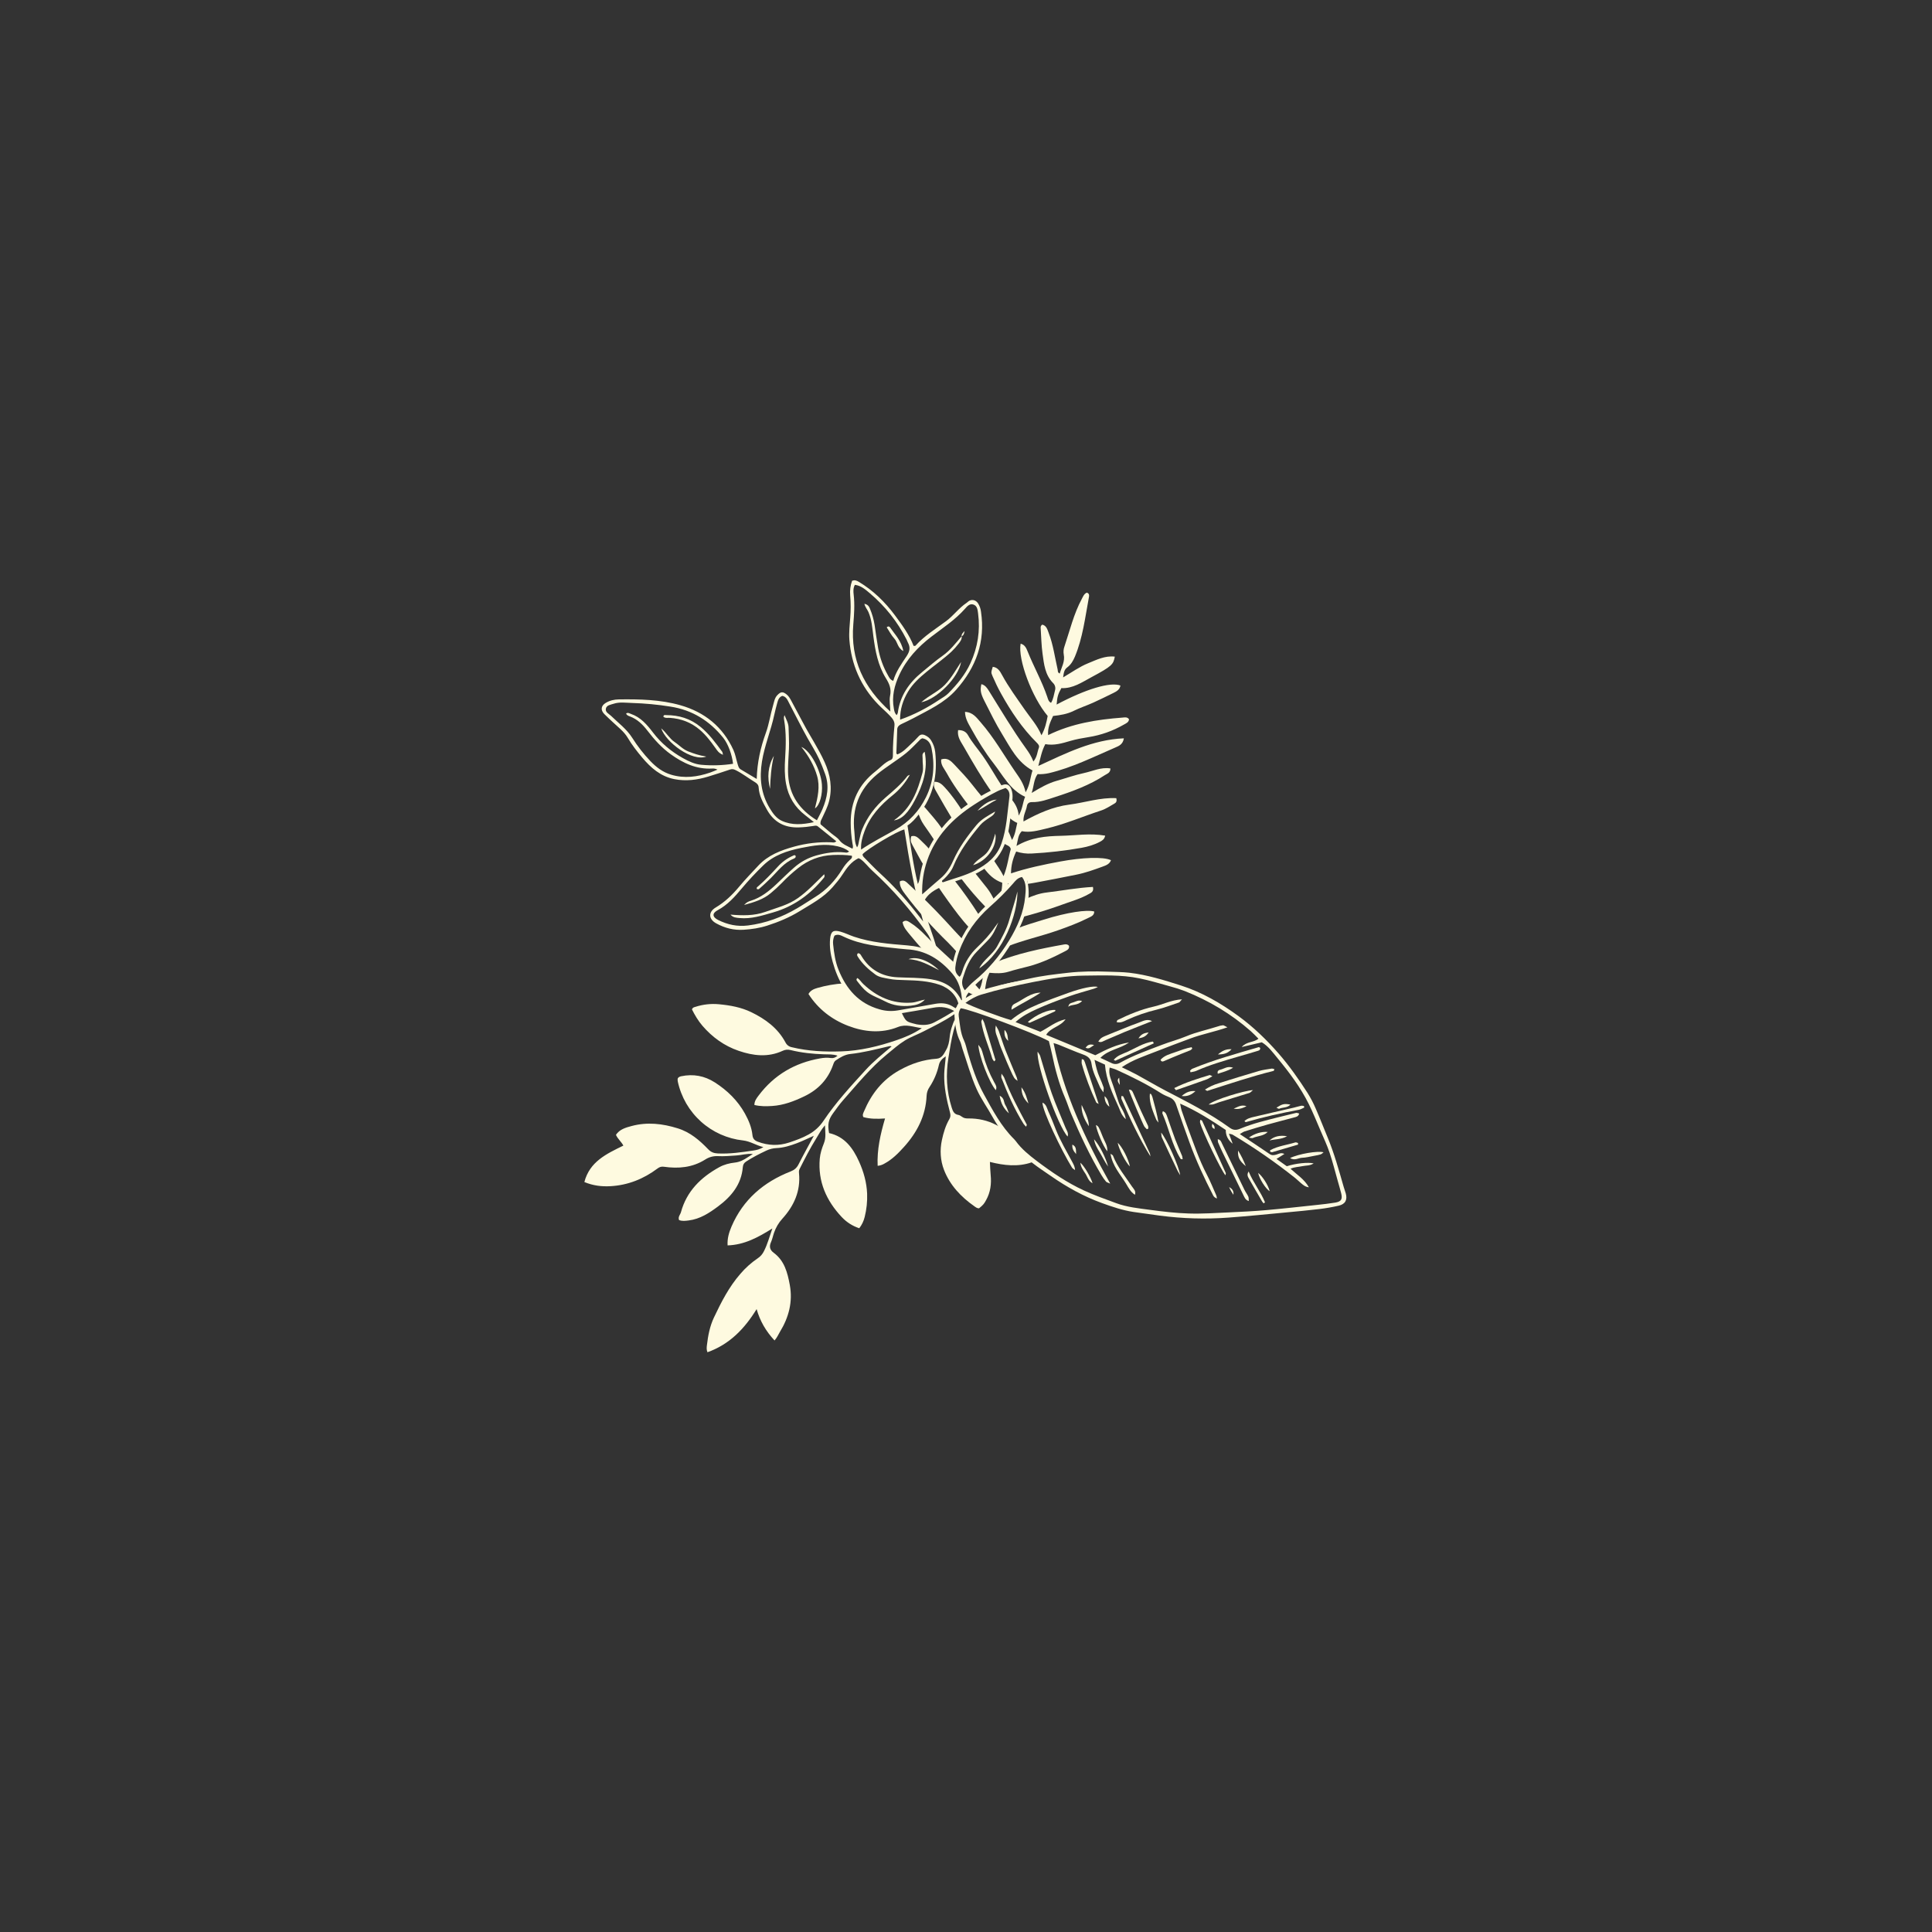 <svg xmlns="http://www.w3.org/2000/svg" xmlns:xlink="http://www.w3.org/1999/xlink" width="500" zoomAndPan="magnify" viewBox="0 0 375 375" height="500" preserveAspectRatio="xMidYMid meet" version="1.0"><rect x="0" y="0" width="375" height="375" fill="#333333" stroke="none"/><defs><clipPath id="2c8ffa942c"><path d="M 113.426 190 L 186 190 L 186 262.5 L 113.426 262.5 Z M 113.426 190 " clip-rule="nonzero"/></clipPath><clipPath id="bee2515f2a"><path d="M 116 112.5 L 200 112.5 L 200 197 L 116 197 Z M 116 112.5 " clip-rule="nonzero"/></clipPath><clipPath id="8dcf9dca9a"><path d="M 185 188 L 261.926 188 L 261.926 237 L 185 237 Z M 185 188 " clip-rule="nonzero"/></clipPath></defs><g clip-path="url(#2c8ffa942c)"><path fill="#fefae0" d="M 181.305 198.461 C 180.199 199.027 179.055 199.016 177.883 198.812 C 177.809 198.801 177.738 198.773 177.664 198.754 C 175.871 198.305 175.828 198.293 174.953 196.438 C 173.848 196.586 172.75 196.539 171.66 196.293 C 170.039 195.922 168.457 195.383 167.008 194.559 C 166.629 194.328 166.285 194.055 165.98 193.734 C 165.754 193.566 165.543 193.379 165.348 193.176 C 164.973 192.785 164.648 192.352 164.379 191.879 C 164.125 191.574 163.918 191.238 163.762 190.875 C 162.027 190.984 160.328 191.281 158.656 191.762 C 157.973 191.957 157.309 192.234 156.922 192.934 C 158.809 195.871 161.457 197.895 164.609 199.109 C 167.742 200.312 171.051 200.633 174.277 199.348 C 175.867 198.715 177.262 199.34 178.926 199.566 C 177.262 200.688 175.594 201.363 173.945 201.926 C 170.504 203.094 166.973 203.953 163.297 204.074 C 160.07 204.176 156.875 204.035 153.719 203.273 C 153.129 203.156 152.699 202.828 152.434 202.285 C 150.949 199.539 148.562 197.797 145.832 196.469 C 143.859 195.512 141.727 195.129 139.574 194.926 C 138.008 194.777 136.473 194.945 134.973 195.43 C 134.727 195.508 134.445 195.531 134.312 195.93 C 134.859 197.023 135.508 198.133 136.348 199.109 C 138.266 201.336 140.605 203.02 143.379 203.965 C 146.188 204.93 149.062 205.281 151.906 203.965 C 152.402 203.727 152.918 203.68 153.449 203.816 C 155.59 204.348 157.77 204.574 159.973 204.641 C 160.797 204.668 161.676 204.594 162.57 204.914 C 162.121 205.285 161.746 205.441 161.238 205.359 C 160.562 205.258 159.879 205.312 159.203 205.43 C 154.285 206.289 150.262 208.633 147.25 212.637 C 146.859 213.152 146.426 213.707 146.426 214.477 C 147.598 214.758 148.723 214.742 149.859 214.672 C 152.102 214.531 154.141 213.746 156.129 212.789 C 158.816 211.5 160.715 209.5 161.707 206.672 C 161.82 206.348 161.926 206.023 162.23 205.816 C 163.082 205.238 163.98 204.699 165.008 204.586 C 167.504 204.316 169.922 203.695 172.355 203.125 C 172.57 203.078 172.785 202.969 173.059 203.113 C 171.316 204.59 169.543 206.008 168.02 207.676 C 165.141 210.832 162.238 213.977 159.848 217.539 C 159.098 218.66 158.133 219.547 156.957 220.199 C 155.758 220.875 154.484 221.324 153.191 221.758 C 151.121 222.441 149.109 222.367 147.082 221.602 C 146.445 221.363 146.117 221.012 146.047 220.301 C 145.891 218.812 145.312 217.449 144.594 216.148 C 143.188 213.613 141.172 211.652 138.746 210.094 C 136.742 208.812 134.555 208.406 132.215 208.902 C 131.957 208.957 131.707 209.055 131.559 209.301 C 131.539 209.375 131.527 209.449 131.523 209.523 C 131.523 209.676 131.543 209.824 131.57 209.977 C 131.73 210.715 131.949 211.441 132.227 212.148 C 132.5 212.855 132.828 213.539 133.207 214.195 C 133.59 214.852 134.02 215.473 134.5 216.062 C 134.977 216.652 135.5 217.199 136.062 217.707 C 136.625 218.215 137.227 218.676 137.863 219.09 C 138.5 219.504 139.164 219.867 139.855 220.176 C 140.551 220.484 141.262 220.738 141.992 220.938 C 142.727 221.137 143.469 221.277 144.223 221.359 C 145.629 221.516 146.727 222.305 148.172 222.652 C 147.465 223.098 146.828 223.23 146.207 223.32 C 143.926 223.656 141.648 223.996 139.324 223.883 C 138.559 223.844 138.008 223.645 137.461 223.07 C 135.777 221.324 133.977 219.762 131.547 219.008 C 128.578 218.082 125.629 217.75 122.609 218.555 C 121.453 218.863 120.27 219.195 119.555 220.27 C 119.91 221.086 120.602 221.605 120.996 222.359 C 117.719 223.965 114.457 225.465 113.426 229.434 C 115.105 230.133 116.777 230.336 118.496 230.238 C 121.891 230.047 124.914 228.832 127.617 226.809 C 128.02 226.504 128.371 226.395 128.859 226.465 C 131.668 226.863 134.367 226.641 136.855 225.082 C 137.609 224.59 138.438 224.363 139.336 224.402 C 140.547 224.469 141.754 224.352 142.965 224.273 C 143.961 224.211 144.938 223.871 146.133 223.992 C 145.691 224.27 145.402 224.441 145.125 224.629 C 144.371 225.129 143.609 225.547 142.656 225.652 C 141.605 225.766 140.551 226.031 139.617 226.547 C 136.035 228.516 133.281 231.215 132.172 235.285 C 132.039 235.773 131.559 236.188 131.805 236.812 C 132.414 237.059 133.039 236.969 133.684 236.887 C 135.883 236.617 137.668 235.438 139.367 234.172 C 141.93 232.262 143.906 229.918 144.18 226.539 C 144.223 226.039 144.418 225.715 144.844 225.441 C 146.09 224.629 147.406 223.961 148.742 223.332 C 149.367 223.035 150.023 222.871 150.715 222.844 C 152.09 222.785 153.395 222.375 154.668 221.898 C 155.734 221.496 156.758 220.984 157.961 220.457 C 156.914 222.41 155.918 224.184 155 225.996 C 154.648 226.688 154.184 227.094 153.465 227.375 C 148.234 229.422 144.242 232.82 141.988 238.066 C 141.5 239.215 141.141 240.391 141.227 241.73 C 144.461 241.629 147.129 240.188 149.914 238.445 C 149.34 240.082 148.969 241.504 148.293 242.828 C 148.012 243.418 147.602 243.891 147.059 244.246 C 145.797 245.105 144.672 246.113 143.688 247.273 C 141.5 249.785 140 252.719 138.586 255.707 C 137.777 257.414 137.434 259.227 137.215 261.078 C 137.16 261.516 137.109 261.969 137.316 262.469 C 141.621 260.934 144.523 257.898 146.859 254.098 C 147.523 256.422 148.66 258.383 150.336 260.184 C 150.848 259.605 151.066 259.031 151.379 258.52 C 153.102 255.707 153.906 252.695 153.297 249.398 C 152.855 247.023 152.273 244.711 150.172 243.16 C 149.43 242.617 149.262 241.949 149.656 241.086 C 149.918 240.504 150.035 239.855 150.25 239.25 C 150.602 238.238 151.137 237.336 151.859 236.543 C 154.109 234.059 155.414 231.199 155.09 227.758 C 155.059 227.449 155.055 227.191 155.207 226.891 C 156.215 224.895 157.223 222.898 158.41 221.004 C 158.926 220.188 159.352 219.305 160.125 218.418 C 160.184 219.73 160.363 220.812 159.914 221.926 C 159.535 222.867 159.211 223.852 159.117 224.883 C 158.727 229.34 160.398 233.055 163.371 236.219 C 164.324 237.234 165.461 237.961 166.781 238.402 C 167.289 237.746 167.641 237.012 167.836 236.207 C 168.207 234.727 168.363 233.227 168.309 231.699 C 168.219 229.52 167.641 227.453 166.742 225.461 C 165.547 222.809 163.941 220.609 160.922 219.926 C 160.605 218.23 160.789 217.316 161.734 216.035 C 162.34 215.211 162.926 214.367 163.602 213.602 C 166.332 210.516 168.93 207.289 172.145 204.66 C 173.285 203.727 174.398 202.727 175.645 201.957 C 176.758 201.27 178.027 200.824 179.207 200.219 C 181.164 199.219 183.145 198.27 184.973 197.035 C 185.145 196.922 185.316 196.742 185.551 196.781 C 185.656 196.418 185.805 196.074 186 195.75 C 184.457 196.707 182.914 197.633 181.305 198.461 Z M 181.305 198.461 " fill-opacity="1" fill-rule="nonzero"/></g><path fill="#fefae0" d="M 197.676 222.547 C 197.117 221.867 196.723 221.23 196.199 220.625 C 195.914 220.285 195.605 219.961 195.285 219.652 C 195.074 219.434 194.836 219.246 194.574 219.09 C 194.473 219.027 194.379 218.953 194.293 218.863 C 193.984 218.684 193.672 218.512 193.352 218.344 C 191.695 217.469 189.855 217.07 187.973 217.09 C 187.484 217.098 187.102 217.051 186.719 216.766 C 186.508 216.609 186.262 216.449 186.016 216.406 C 185.211 216.273 184.957 215.711 184.738 215.023 C 183.711 211.816 183.559 208.555 184.098 205.25 C 184.379 203.531 184.637 201.801 185.078 200.121 C 185.215 199.594 185.367 199.074 185.547 198.57 C 185.41 198.367 185.348 198.141 185.355 197.895 C 185.355 197.84 185.363 197.785 185.367 197.73 C 184.863 198.895 184.441 200.078 184.324 201.355 C 184.246 202.191 184.074 203.023 183.664 203.75 C 183.234 204.516 182.852 205.422 181.777 205.5 C 179.203 205.68 176.875 206.453 174.594 207.723 C 171.27 209.574 169.141 212.316 167.699 215.723 C 167.559 216.059 167.348 216.41 167.578 216.828 C 168.914 217.207 170.305 217.195 171.785 217.094 C 170.891 220.148 170.203 223.145 170.352 226.285 C 170.824 226.242 171.262 226.098 171.668 225.855 C 173.164 225.051 174.332 223.875 175.453 222.629 C 178.016 219.789 179.688 216.559 179.855 212.668 C 179.887 212.051 180.078 211.488 180.43 210.98 C 181.293 209.664 181.895 208.242 182.238 206.711 C 182.406 205.969 182.867 205.492 183.57 205.031 C 183.492 206.246 183.305 207.328 183.273 208.422 C 183.195 210.996 183.746 213.465 184.391 215.926 C 184.516 216.402 184.523 216.777 184.273 217.207 C 183.543 218.469 183.129 219.852 182.828 221.258 C 182.402 223.23 182.516 225.227 183.23 227.078 C 184.387 230.062 186.523 232.312 189.117 234.133 C 189.391 234.324 189.664 234.551 190.031 234.535 C 190.891 233.832 191.012 233.645 191.41 232.926 C 192.25 231.41 192.461 229.789 192.289 228.09 C 192.207 227.254 192.188 226.41 192.141 225.531 C 194.91 226.227 197.57 226.527 200.25 225.613 C 200.199 225.27 200.098 224.945 199.953 224.633 C 199.09 224.051 198.332 223.355 197.676 222.547 Z M 197.676 222.547 " fill-opacity="1" fill-rule="nonzero"/><path fill="#fefae0" d="M 181.879 185.695 C 182.531 186.195 183.148 186.734 183.734 187.309 C 184.109 187.684 184.473 188.07 184.816 188.477 C 184.844 188.152 184.906 187.832 185 187.516 C 185.043 187.277 185.09 187.039 185.145 186.797 C 183.348 185.109 181.48 183.488 179.77 181.703 C 178.828 180.723 177.816 179.793 176.641 179.059 C 176.211 178.793 175.777 178.473 175.188 178.992 C 175.355 180.023 176.07 180.77 176.699 181.539 C 177.465 182.477 178.254 183.391 179.059 184.289 C 180.121 184.422 181.047 185.039 181.879 185.695 Z M 181.879 185.695 " fill-opacity="1" fill-rule="nonzero"/><path fill="#fefae0" d="M 186.809 182.559 L 186.902 182.383 C 185.691 181.148 184.547 179.852 183.367 178.582 C 181.117 176.16 178.762 173.84 176.34 171.586 C 175.879 171.156 175.449 170.66 174.648 171.082 C 174.594 172.098 175.164 172.867 175.738 173.629 C 178.242 176.965 181.039 180.055 184.012 182.949 C 184.617 183.543 185.184 184.188 185.762 184.828 C 186.066 184.051 186.418 183.293 186.809 182.559 Z M 186.809 182.559 " fill-opacity="1" fill-rule="nonzero"/><path fill="#fefae0" d="M 182.836 160.824 C 181.887 159.414 180.727 158.148 179.625 156.844 C 179.449 156.617 179.234 156.434 178.988 156.289 C 178.781 156.758 178.492 157.168 178.125 157.523 C 178.441 158.438 178.77 159.328 179.348 160.141 C 180.09 161.172 180.797 162.23 181.504 163.293 C 181.949 162.574 182.449 161.895 183.004 161.254 L 183.078 161.168 C 182.992 161.055 182.914 160.941 182.836 160.824 Z M 182.836 160.824 " fill-opacity="1" fill-rule="nonzero"/><path fill="#fefae0" d="M 189.211 169.395 C 188.402 169.766 187.566 170.078 186.727 170.371 L 186.504 170.449 C 188.027 172.465 189.676 174.379 191.441 176.184 C 191.961 175.691 192.496 175.207 193.023 174.719 C 192.562 173.871 192.141 173.09 191.582 172.375 C 190.789 171.383 190 170.387 189.211 169.395 Z M 189.211 169.395 " fill-opacity="1" fill-rule="nonzero"/><path fill="#fefae0" d="M 182.031 172.012 C 182.699 173 183.371 173.984 184.07 174.945 C 185.371 176.738 186.68 178.527 188.188 180.125 C 188.684 179.32 189.238 178.555 189.848 177.828 C 189.906 177.758 189.969 177.691 190.031 177.625 C 188.559 175.301 186.969 173.055 185.266 170.895 C 184.191 171.285 183.121 171.676 182.031 172.012 Z M 182.031 172.012 " fill-opacity="1" fill-rule="nonzero"/><path fill="#fefae0" d="M 180.586 165.039 C 180.047 164.418 179.477 163.824 178.875 163.262 C 178.297 162.73 177.812 162.059 176.891 162.309 C 176.633 162.949 176.805 163.496 177.086 163.996 C 177.852 165.348 178.52 166.754 179.363 168.059 C 179.648 167.004 180.059 165.996 180.586 165.039 Z M 180.586 165.039 " fill-opacity="1" fill-rule="nonzero"/><path fill="#fefae0" d="M 184.949 159.16 L 185.039 159.07 C 185.473 158.617 185.949 158.211 186.465 157.848 C 186.59 157.723 186.715 157.598 186.844 157.48 C 185.805 155.867 184.715 154.289 183.41 152.863 C 182.867 152.266 182.324 151.73 181.387 151.742 C 181.051 152.605 181.504 153.238 181.855 153.855 C 182.859 155.641 183.891 157.41 184.949 159.16 Z M 184.949 159.16 " fill-opacity="1" fill-rule="nonzero"/><path fill="#fefae0" d="M 192.594 153.891 C 193.152 153.602 193.688 153.273 194.199 152.906 C 194.312 152.82 194.434 152.766 194.57 152.734 C 193.246 150.754 192.117 148.648 190.742 146.703 C 189.789 145.355 188.684 144.117 187.867 142.668 C 187.496 142.008 186.84 141.688 185.965 141.719 C 185.77 143.055 186.52 143.98 187.059 144.926 C 188.801 147.977 190.566 151.02 192.594 153.891 Z M 192.594 153.891 " fill-opacity="1" fill-rule="nonzero"/><path fill="#fefae0" d="M 217.875 139.285 C 212.926 139.66 208.062 140.418 203.441 142.684 C 203.316 141.227 203.871 140.125 204.402 138.969 C 205.789 138.824 207.156 138.598 208.375 137.992 C 209.598 137.383 210.91 136.961 212.16 136.398 C 213.508 135.793 214.836 135.129 216.16 134.48 C 216.777 134.18 217.352 133.824 217.473 133.059 C 215.504 132.312 210.723 133.758 205.09 136.754 C 205.211 135.234 205.355 134.727 206.008 133.562 C 208.234 133.68 210.02 132.418 211.848 131.441 C 215.832 129.309 216.105 128.969 216.383 127.453 C 214.477 127.23 212.844 128.07 211.188 128.742 C 209.531 129.414 208.059 130.477 206.348 131.484 C 206.484 130.617 206.512 130.008 207.18 129.516 C 207.848 129.027 208.305 128.25 208.637 127.457 C 210.168 123.789 210.621 119.863 211.344 116 C 211.41 115.641 211.496 115.188 210.945 115.035 C 210.414 115.258 210.234 115.766 210 116.203 C 208.418 119.133 207.656 122.371 206.605 125.496 C 206.43 125.988 206.383 126.492 206.469 127.008 C 206.758 128.395 206.043 129.5 205.695 130.734 C 205.234 130.535 205.348 130.199 205.289 129.949 C 204.742 127.562 204.422 125.121 203.539 122.82 C 203.289 122.164 203.102 121.41 202.297 121.242 C 202.051 121.41 201.953 121.641 201.996 121.934 C 202.102 123.578 202.129 125.242 202.355 126.875 C 202.637 128.895 202.828 130.98 204.391 132.566 C 204.582 132.746 204.715 132.965 204.785 133.223 C 204.855 133.477 204.855 133.73 204.781 133.988 C 204.562 134.801 204.473 135.668 204.008 136.422 C 203.504 136.164 203.418 135.688 203.281 135.281 C 202.254 132.25 200.672 129.457 199.484 126.496 C 199.23 125.867 198.949 125.137 198.102 124.938 C 197.531 127.988 200.324 135.406 203.352 138.965 C 203.137 140.184 202.852 141.418 202.152 142.715 C 201.32 140.75 199.992 139.324 198.898 137.738 C 197.379 135.535 195.785 133.391 194.504 131.031 C 194.125 130.328 193.68 129.523 192.695 129.43 C 192.383 130.473 192.324 130.496 192.648 131.23 C 193.148 132.379 193.684 133.516 194.297 134.609 C 196.207 138.059 198.387 141.32 201.199 144.117 C 201.496 144.41 201.805 144.734 201.641 145.145 C 201.328 145.957 201.332 146.902 200.582 147.812 C 200.188 146.777 199.684 146.031 199.16 145.301 C 196.562 141.699 194.301 137.875 191.953 134.109 C 191.598 133.539 191.223 132.969 190.484 132.797 C 190.234 133.926 190.312 134.562 191.066 136.039 C 192.18 138.223 193.242 140.441 194.527 142.523 C 196.117 145.105 197.457 147.945 200.41 149.547 C 199.977 150.848 199.945 152.289 199.07 153.785 C 198.723 152.078 197.836 150.926 197.012 149.719 C 194.824 146.527 192.914 143.141 190.355 140.211 C 189.555 139.293 188.84 138.242 187.305 138.172 C 187.336 139.477 187.957 140.438 188.488 141.395 C 189.789 143.738 191.184 146.027 192.832 148.141 C 194.672 150.492 196.031 153.305 198.973 154.66 C 198.508 155.746 198.527 156.91 197.73 158.312 C 197.605 156.844 196.961 155.906 196.281 155.043 C 196.285 156.234 196.008 157.426 195.816 158.609 C 196.289 159.086 196.832 159.457 197.449 159.73 C 197.172 160.836 197.094 161.891 196.434 163.043 C 196.125 162.25 195.867 161.621 195.539 161.047 C 195.434 161.973 195.234 162.879 194.941 163.762 C 195.062 163.832 195.184 163.902 195.309 163.969 C 195.652 164.148 196.066 164.27 196.191 164.812 C 195.734 166.391 195.574 168.133 194.793 170.062 C 194.195 168.871 193.613 168.105 193.094 167.301 C 193.02 167.191 192.953 167.082 192.887 166.973 C 192.332 167.508 191.727 167.98 191.078 168.395 L 190.957 168.469 C 191.883 169.73 192.957 170.809 194.531 171.336 C 194.527 172.078 194.434 172.809 194.25 173.527 C 194.602 173.18 194.953 172.836 195.328 172.508 C 195.43 172.148 195.551 171.785 195.688 171.434 C 195.914 171.492 196.141 171.535 196.363 171.574 C 196.621 171.32 196.84 171.035 197.02 170.719 C 197.359 170.098 198.211 169.895 198.812 170.25 C 199.039 170.383 199.211 170.57 199.324 170.812 C 199.438 171.051 199.473 171.305 199.43 171.566 C 199.965 171.496 200.492 171.402 201.02 171.309 C 203.656 170.828 206.281 170.293 208.91 169.773 C 210.652 169.43 212.316 168.828 213.977 168.223 C 214.637 167.98 215.355 167.75 215.641 166.961 C 214.133 166.25 209.945 166.449 205.805 167.215 C 202.59 167.809 199.395 168.477 196.234 169.523 C 196.254 167.973 196.559 166.746 197.242 165.277 C 198.227 165.602 199.23 165.73 200.266 165.668 C 203.512 165.496 206.738 165.129 209.938 164.559 C 211.168 164.336 212.379 163.988 213.496 163.391 C 213.938 163.152 214.371 162.918 214.512 162.195 C 211.566 161.695 208.746 162.172 205.922 162.23 C 203.004 162.293 200.156 162.523 197.301 164.199 C 197.59 162.977 197.598 162.07 198.328 161.336 C 199.957 161.652 201.477 161.203 203.039 160.836 C 206.711 159.973 210.176 158.477 213.746 157.309 C 214.656 157.012 215.48 156.445 216.32 155.969 C 216.629 155.801 216.84 155.52 216.668 154.922 C 213.578 154.762 210.582 155.785 207.523 156.18 C 204.395 156.586 201.484 157.871 198.66 159.449 C 198.566 158.234 199.176 157.391 199.328 156.434 C 199.414 155.891 199.82 155.676 200.32 155.688 C 201.898 155.727 203.332 155.176 204.797 154.703 C 208.168 153.617 211.48 152.402 214.465 150.449 C 214.914 150.156 215.551 150.008 215.527 149.152 C 213.699 148.863 212.078 149.688 210.402 150.047 C 208.625 150.43 206.895 151.047 205.141 151.543 C 203.449 152.02 201.934 152.883 200.246 153.91 C 200.699 152.562 200.641 151.32 201.391 150.262 C 202.133 150.293 202.867 150.23 203.594 150.07 C 208.121 149 212.258 146.91 216.496 145.086 C 217.18 144.797 217.965 144.469 218.141 143.309 C 212.094 143.566 206.922 146.191 201.535 148.668 C 201.969 147.102 202.188 145.754 202.895 144.438 C 204.582 144.746 206.16 144.285 207.75 143.812 C 208.895 143.473 210.074 143.27 211.262 143.078 C 213.711 142.691 216.008 141.875 218.156 140.637 C 218.57 140.398 219.098 140.207 219.141 139.605 C 218.793 139.117 218.293 139.254 217.875 139.285 Z M 217.875 139.285 " fill-opacity="1" fill-rule="nonzero"/><path fill="#fefae0" d="M 188.672 156.176 C 189.055 155.859 189.469 155.594 189.914 155.379 C 190.043 155.312 190.18 155.266 190.324 155.238 C 190.488 155.125 190.652 155.016 190.816 154.906 C 190.125 154.074 189.434 153.238 188.77 152.379 C 187.656 150.941 186.387 149.621 185.137 148.297 C 184.527 147.648 183.832 147.016 182.684 147.402 C 182.559 148.488 183.293 149.211 183.734 150.02 C 185.012 152.348 186.586 154.473 188.188 156.578 C 188.324 156.414 188.484 156.277 188.672 156.176 Z M 188.672 156.176 " fill-opacity="1" fill-rule="nonzero"/><path fill="#fefae0" d="M 200.023 177.555 C 202.164 176.957 204.285 176.277 206.371 175.516 C 208.027 174.91 209.742 174.434 211.293 173.555 C 211.773 173.281 212.359 173.09 212.137 172.152 C 209.113 172.305 206.156 172.879 203.176 173.23 C 201.754 173.398 200.449 173.863 199.164 174.461 C 199.137 174.711 199.105 174.965 199.059 175.223 C 198.887 176.227 198.648 177.223 198.09 178.062 C 198.734 177.914 199.379 177.734 200.023 177.555 Z M 200.023 177.555 " fill-opacity="1" fill-rule="nonzero"/><path fill="#fefae0" d="M 206.543 183.32 C 201.914 184.145 197.316 185.082 192.895 186.922 C 192.82 187.008 192.742 187.09 192.664 187.172 C 192.16 187.926 191.559 188.59 190.855 189.168 C 190.684 190.168 190.59 191.117 190.113 192.051 L 189.098 190.902 C 188.852 191.156 188.609 191.418 188.375 191.676 C 188.25 192 188.09 192.309 187.887 192.59 C 188.273 192.801 188.672 192.98 189.082 193.133 C 189.156 193.16 189.23 193.188 189.305 193.223 C 192.504 192.223 195.734 191.305 199.012 190.598 C 201.043 190.148 203.09 189.805 205.156 189.566 C 203.68 189.539 201.785 189.723 199.562 190.137 C 196.746 190.664 193.855 190.934 191.152 192.566 C 191.293 191.098 191.496 189.992 192.059 188.816 C 193.285 188.93 194.527 188.988 195.742 188.613 C 197.047 188.199 198.383 187.906 199.707 187.555 C 202.203 186.895 204.516 185.785 206.797 184.602 C 207.207 184.387 207.605 184.152 207.492 183.582 C 207.23 183.262 206.879 183.258 206.543 183.32 Z M 206.543 183.32 " fill-opacity="1" fill-rule="nonzero"/><path fill="#fefae0" d="M 202.586 178.5 C 200.863 179.039 199.117 179.531 197.418 180.211 C 197.195 180.652 196.93 181.074 196.672 181.492 C 196.328 182.055 195.953 182.594 195.582 183.133 C 195.566 183.18 195.547 183.223 195.527 183.266 C 195.438 183.457 195.332 183.641 195.211 183.816 C 195.273 183.797 195.332 183.777 195.391 183.754 C 198.629 182.465 202.047 181.734 205.328 180.582 C 207.32 179.879 209.301 179.141 211.188 178.191 C 211.723 177.922 212.398 177.73 212.391 176.922 C 210.984 176.52 207.152 177.074 202.586 178.5 Z M 202.586 178.5 " fill-opacity="1" fill-rule="nonzero"/><g clip-path="url(#bee2515f2a)"><path fill="#fefae0" d="M 199.488 171.441 C 199.352 170.699 199.305 169.785 198.543 169.52 C 197.691 169.227 197.086 169.965 196.57 170.566 C 195.016 172.387 193.273 174.008 191.543 175.645 C 189.012 178.047 186.996 180.793 185.758 184.094 C 185.328 185.242 184.98 186.41 184.855 187.66 C 184.219 187.418 184.051 186.855 183.621 186.656 C 182.34 186.066 182.051 184.883 181.719 183.699 C 181.574 183.188 181.414 182.684 181.246 182.184 C 180.57 180.176 179.852 178.184 179.277 176.141 C 179.113 175.562 179.207 175.164 179.5 174.668 C 180.477 173.016 182.16 172.375 183.766 171.684 C 185.785 170.816 187.984 170.402 189.93 169.305 C 191.043 168.672 192.172 168.008 193.035 167.078 C 194.645 165.348 195.422 163.168 195.812 160.875 C 196.117 159.094 196.266 157.281 196.477 155.484 C 196.555 154.867 196.582 154.25 196.434 153.633 C 196.121 152.32 195.402 151.922 194.199 152.516 C 190.262 154.449 186.48 156.562 183.488 159.926 C 180.934 162.801 179.297 166.016 178.613 169.762 C 178.508 170.301 178.523 170.875 178.152 171.59 C 177.227 167.738 176.742 164.031 176.145 160.227 C 177.039 159.668 177.699 158.859 178.367 158.031 C 181.234 154.469 182 150.375 181.523 145.953 C 181.426 145.152 181.164 144.406 180.738 143.723 C 180.453 143.242 180.039 142.938 179.547 142.711 C 179.055 142.484 178.641 142.52 178.254 142.969 C 177.809 143.465 177.344 143.934 176.852 144.379 C 176.027 145.16 175.258 146.023 174.156 146.438 C 174.078 146.332 173.98 146.262 173.984 146.195 C 174.031 144.652 174.09 143.105 174.152 141.562 C 174.176 141.062 174.492 140.77 174.914 140.566 C 175.711 140.176 176.52 139.816 177.297 139.398 C 180.242 137.809 183.324 136.438 185.621 133.848 C 189.473 129.504 191.273 124.547 190.41 118.727 C 190.34 118.148 190.152 117.609 189.844 117.117 C 189.441 116.5 188.766 116.293 188.137 116.613 C 187.941 116.719 187.797 116.895 187.613 117.016 C 186.129 118.004 185.09 119.477 183.664 120.543 C 181.617 122.066 179.418 123.41 177.688 125.336 C 177.648 125.379 177.531 125.355 177.332 125.371 C 176.5 123.211 175.109 121.324 173.723 119.453 C 171.785 116.848 169.492 114.602 166.68 112.926 C 166.293 112.695 165.898 112.523 165.387 112.738 C 165.059 113.652 164.938 114.594 165.02 115.562 C 165.145 117.02 165.148 118.477 165.027 119.934 C 164.926 121.34 164.758 122.766 164.863 124.168 C 165.238 129 167.066 133.223 170.453 136.723 C 171.16 137.453 171.945 138.105 172.645 138.84 C 173.156 139.379 173.695 139.953 173.621 140.785 C 173.441 142.723 173.285 144.656 173.312 146.605 C 173.312 146.969 173.273 147.348 172.887 147.504 C 171.707 147.988 170.902 148.973 169.93 149.723 C 166.684 152.254 165.094 155.605 165.121 159.719 C 165.121 161.047 165.234 162.363 165.457 163.676 C 165.516 163.992 165.641 164.324 165.473 164.734 C 164.5 164.238 163.562 163.918 162.902 163.059 C 162.504 162.547 161.895 162.207 161.387 161.781 C 160.648 161.164 159.914 160.539 159.277 160.004 C 159.172 159.457 159.398 159.168 159.547 158.848 C 160.047 157.77 160.609 156.707 160.91 155.555 C 161.598 152.914 161.164 150.387 160.062 147.938 C 158.863 145.27 157.207 142.855 155.859 140.27 C 155.121 138.859 154.371 137.457 153.609 136.059 C 153.359 135.598 153.105 135.125 152.676 134.785 C 151.938 134.191 151.527 134.25 150.871 134.938 C 150.348 135.488 150.262 136.203 150.066 136.867 C 149.535 138.641 149.289 140.492 148.656 142.238 C 147.629 145.074 146.965 147.98 146.879 151.195 C 145.758 150.523 144.777 149.938 143.793 149.355 C 143.367 149.105 143.277 148.652 143.152 148.234 C 142.883 147.348 142.734 146.41 142.355 145.574 C 140.305 141.066 136.75 138.219 132.062 136.887 C 128.172 135.781 124.129 135.699 120.105 135.754 C 119.227 135.766 118.348 135.961 117.57 136.434 C 116.652 136.988 116.531 137.816 117.293 138.594 C 117.816 139.129 118.379 139.629 118.922 140.145 C 119.949 141.121 121.113 141.973 121.844 143.207 C 122.656 144.586 123.633 145.836 124.656 147.051 C 126.336 149.043 128.227 150.707 130.91 151.234 C 133.145 151.672 135.305 151.391 137.441 150.742 C 138.875 150.305 140.301 149.84 141.723 149.359 C 142.141 149.219 142.445 149.305 142.828 149.5 C 144.141 150.16 145.289 151.066 146.535 151.816 C 146.93 152.055 147.227 152.348 147.254 152.848 C 147.344 154.449 148.102 155.793 148.859 157.152 C 150.227 159.605 152.309 160.695 155.082 160.598 C 156.012 160.566 156.934 160.473 157.848 160.324 C 158.156 160.273 158.465 160.18 158.734 160.398 C 159.93 161.352 161.113 162.312 162.332 163.293 C 161.93 163.641 161.617 163.5 161.336 163.488 C 158.887 163.395 156.488 163.676 154.129 164.332 C 151.555 165.043 149.078 165.988 147.195 168.012 C 145.93 169.371 144.637 170.703 143.449 172.129 C 142.133 173.707 140.691 175.09 138.918 176.145 C 137.445 177.02 137.523 178.406 139.012 179.223 C 140.676 180.141 142.449 180.594 144.363 180.465 C 145.914 180.363 147.441 180.137 148.922 179.66 C 151.113 178.957 153.246 178.07 155.199 176.867 C 157.445 175.48 159.824 174.25 161.602 172.207 C 162.297 171.406 162.98 170.605 163.555 169.707 C 164.367 168.449 165.242 167.238 166.645 166.574 C 166.785 166.629 166.918 166.691 167.047 166.77 C 167.91 167.402 168.527 168.285 169.312 168.996 C 173.312 172.641 176.824 176.707 179.949 181.125 C 180.75 182.258 181.051 183.57 181.477 184.879 C 181.281 184.883 181.188 184.91 181.109 184.887 C 180.941 184.84 180.777 184.773 180.617 184.691 C 179.191 183.93 177.68 183.629 176.059 183.496 C 172.586 183.211 169.09 182.941 165.75 181.809 C 164.871 181.512 164.035 181.09 163.145 180.836 C 161.738 180.438 161.262 180.773 161.121 182.219 C 160.977 183.73 161.207 185.227 161.609 186.668 C 162.645 190.391 164.387 193.641 167.988 195.527 C 169.902 196.531 171.902 197.176 174.102 196.805 C 176.453 196.406 178.809 196.039 181.148 195.598 C 182.695 195.301 184.086 195.516 185.371 196.336 C 185.441 196.137 185.527 195.945 185.625 195.762 C 185.316 195.633 185.043 195.426 184.77 195.27 C 183.738 194.691 182.668 194.652 181.559 194.84 C 179.121 195.262 176.691 195.711 174.25 196.121 C 173.059 196.32 171.883 196.254 170.727 195.914 C 166.66 194.773 164.266 191.977 162.75 188.211 C 162.113 186.629 161.887 184.977 161.711 183.309 C 161.645 182.719 161.727 182.156 161.965 181.613 C 162.609 181.234 163.215 181.551 163.734 181.797 C 167.16 183.438 170.867 183.734 174.555 184.129 C 175.039 184.18 175.523 184.23 176.008 184.262 C 179.699 184.441 182.523 186.27 184.848 188.984 C 186.09 190.441 186.637 192.195 186.738 194.402 C 185.414 191.656 183.328 190.492 180.68 190.07 C 178.527 189.734 176.363 189.801 174.207 189.691 C 171.148 189.539 168.82 188.207 167.227 185.594 C 167.07 185.34 166.953 185.02 166.512 185.023 C 166.273 185.293 166.363 185.477 166.488 185.676 C 167.367 187.09 168.59 188.184 169.906 189.156 C 170.656 189.711 171.641 189.805 172.535 189.988 C 173.562 190.195 174.629 190.215 175.691 190.242 C 177.934 190.301 180.195 190.406 182.352 191.137 C 184.363 191.82 185.734 193.316 186.094 195.074 C 186.281 194.848 186.492 194.641 186.727 194.457 C 186.949 194.281 187.184 194.129 187.43 193.992 C 187.445 193.664 187.539 193.363 187.711 193.082 C 188.48 191.867 189.523 190.895 190.586 189.988 C 193.914 187.141 196.281 183.598 198.078 179.676 C 199.266 177.086 200.027 174.359 199.488 171.441 Z M 136.148 148.445 C 134.844 148.34 133.676 147.773 132.555 147.148 C 130.289 145.883 128.332 144.258 126.754 142.191 C 125.59 140.672 124.367 139.219 122.469 138.57 C 122.188 138.477 121.922 138.254 121.531 138.477 C 121.637 138.859 122 138.953 122.293 139.066 C 123.707 139.605 124.742 140.621 125.641 141.785 C 126.965 143.508 128.391 145.113 130.176 146.391 C 132.609 148.133 135.191 149.359 138.273 149.172 C 138.621 149.148 138.949 149.223 139.262 149.383 C 138.777 149.578 138.305 149.801 137.812 149.965 C 135.344 150.801 132.855 151.141 130.27 150.371 C 128.629 149.879 127.375 148.914 126.23 147.719 C 124.914 146.34 123.746 144.844 122.73 143.23 C 121.641 141.512 120.031 140.332 118.613 138.957 C 118.184 138.547 117.445 138.238 117.598 137.543 C 117.742 136.863 118.523 136.789 119.09 136.602 C 120.25 136.215 121.465 136.414 122.645 136.445 C 125.164 136.52 127.668 136.754 130.156 137.156 C 134.371 137.812 137.75 139.918 140.395 143.227 C 141.34 144.41 142.086 146.496 142.285 148.25 C 140.246 148.562 138.199 148.629 136.148 148.445 Z M 158.559 159.219 C 155.254 157.184 153.223 154.422 152.984 150.473 C 152.883 148.742 153.07 147.031 153.137 145.316 C 153.191 143.945 153.094 142.582 153.062 141.215 C 153.043 140.359 152.598 139.652 152.277 138.809 C 152.09 139.215 152.16 139.52 152.211 139.82 C 152.621 142.277 152.547 144.738 152.391 147.215 C 152.289 148.836 152.27 150.457 152.562 152.09 C 153.023 154.664 154.273 156.688 156.324 158.258 C 156.84 158.648 157.332 159.062 157.973 159.578 C 155.75 160.062 153.723 160.219 151.754 159.324 C 150.672 158.832 149.988 157.84 149.402 156.871 C 147.707 154.066 147.375 151.02 147.898 147.805 C 148.398 144.699 149.637 141.797 150.289 138.734 C 150.457 137.957 150.66 137.188 150.867 136.422 C 151.02 135.867 151.199 135.312 151.836 135.07 C 152.598 135.199 152.844 135.848 153.145 136.426 C 154.332 138.688 155.465 140.992 156.715 143.227 C 157.488 144.609 158.359 145.945 159.02 147.395 C 159.438 148.32 159.805 149.266 160.152 150.219 C 161.008 152.566 160.574 154.836 159.637 157.047 C 159.332 157.77 158.938 158.461 158.559 159.219 Z M 164.938 166.93 C 164.383 167.441 163.91 168.02 163.516 168.664 C 162.152 170.883 160.445 172.742 158.219 174.113 C 157.051 174.832 155.918 175.598 154.738 176.289 C 151.777 178.031 148.613 179.203 145.184 179.633 C 143.125 179.891 141.223 179.48 139.41 178.578 C 138.246 178 138.184 177.266 139.301 176.668 C 141.227 175.637 142.609 174.078 143.98 172.441 C 145.281 170.891 146.676 169.402 148.129 167.988 C 150.16 166.004 152.777 165.137 155.484 164.59 C 157.816 164.125 160.172 163.695 162.574 164.266 C 163.363 164.449 164.09 164.715 164.805 165.254 C 164.484 165.586 164.207 165.488 163.961 165.461 C 162.086 165.254 160.262 165.547 158.461 166.043 C 156.863 166.492 155.438 167.262 154.184 168.355 C 152.98 169.391 151.863 170.523 150.703 171.613 C 149.242 172.984 147.699 174.223 145.746 174.832 C 145.332 174.957 144.906 175.109 144.43 175.656 C 146.426 175.105 148.176 174.574 149.617 173.348 C 150.367 172.73 151.078 172.074 151.754 171.379 C 152.73 170.355 153.773 169.402 154.879 168.527 C 156.863 166.934 159.145 166.043 161.699 165.953 C 162.922 165.91 164.148 165.918 165.344 166.098 C 165.461 166.57 165.148 166.734 164.938 166.93 Z M 179.953 167.07 C 181.578 162.277 184.902 158.898 189.027 156.219 C 190.504 155.25 192.031 154.367 193.613 153.57 C 194.125 153.309 194.664 153.152 195.176 152.953 C 195.934 153.387 196 154.125 195.918 154.727 C 195.527 157.738 195.406 160.801 194.391 163.711 C 193.5 166.273 191.555 167.797 189.266 168.973 C 187.297 169.984 185.137 170.508 183.059 171.238 C 183.008 171.258 182.922 171.184 182.852 171.152 C 182.785 170.863 183.043 170.793 183.191 170.652 C 183.961 169.914 184.641 169.121 185.051 168.117 C 186.273 165.141 188.199 162.613 190.238 160.168 C 190.754 159.555 191.434 159.129 192.094 158.68 C 192.484 158.41 192.945 158.203 193.16 157.52 C 191.777 158.328 190.492 158.984 189.531 160.145 C 187.75 162.297 186.113 164.543 184.984 167.109 C 184.41 168.43 183.648 169.582 182.539 170.516 C 181.434 171.449 180.348 172.414 178.992 173.598 C 178.938 171.152 179.266 169.09 179.953 167.07 Z M 172.816 138.113 C 167.629 133.473 165.062 128.02 165.625 121.207 C 165.785 119.277 165.922 117.336 165.695 115.391 C 165.625 114.793 165.586 114.156 165.93 113.516 C 167.137 113.668 168.008 114.449 168.848 115.16 C 171.82 117.672 174.191 120.664 175.961 124.125 C 176.062 124.324 176.121 124.539 176.227 124.734 C 176.719 125.66 176.617 126.379 175.98 127.348 C 175 128.836 173.906 130.312 173.379 132.156 C 172.754 131.922 172.586 131.492 172.375 131.117 C 171.422 129.453 170.781 127.676 170.445 125.789 C 170.188 124.312 169.977 122.828 169.766 121.34 C 169.594 120.246 169.293 119.184 168.863 118.16 C 168.688 117.719 168.453 117.324 167.773 117.199 C 167.945 117.887 168.352 118.301 168.566 118.805 C 169.211 120.297 169.309 121.891 169.512 123.457 C 169.887 126.32 170.402 129.148 171.949 131.641 C 172.621 132.715 173.047 133.707 172.766 135.031 C 172.574 135.938 172.781 136.93 172.816 138.113 Z M 173.496 137.527 C 173.062 135.215 173.598 133.047 174.562 130.969 C 175.965 127.934 178.176 125.566 180.809 123.555 C 183.043 121.84 185.418 120.297 187.305 118.16 C 187.703 117.711 188.176 117.145 188.859 117.32 C 189.695 117.535 189.754 118.379 189.844 119.051 C 190.289 122.41 189.781 125.637 188.363 128.723 C 187.336 130.965 185.789 132.824 184.078 134.566 C 183.574 135.078 182.945 135.41 182.359 135.801 C 180.008 137.367 177.531 138.703 174.707 139.684 C 174.691 137.652 175.27 135.902 176.242 134.262 C 177.156 132.719 178.465 131.539 179.836 130.41 C 181.43 129.09 183.141 127.91 184.664 126.5 C 185.176 126.012 185.645 125.488 186.074 124.926 C 186.398 124.516 186.719 124.082 186.672 123.508 L 186.648 123.496 C 185.5 124.836 184.426 126.25 182.973 127.273 C 181.562 128.266 180.273 129.402 178.941 130.488 C 176.426 132.539 174.695 135.066 174.262 138.359 C 174.242 138.48 174.156 138.59 174.055 138.809 C 173.637 138.434 173.578 137.977 173.496 137.527 Z M 167.801 161.352 C 168.875 158.438 170.898 156.258 173.27 154.355 C 174.59 153.293 175.664 152.035 176.605 150.383 C 176.289 150.535 176.188 150.551 176.141 150.613 C 174.938 152.215 173.41 153.48 171.906 154.777 C 169.914 156.5 168.34 158.543 167.332 161.012 C 167.043 161.719 166.934 162.453 166.746 163.176 C 166.645 163.594 166.645 164.047 166.355 164.473 C 165.824 163.496 165.945 162.453 165.836 161.465 C 165.332 156.977 166.703 153.238 170.242 150.301 C 172.047 148.801 174.074 147.633 175.895 146.16 C 176.758 145.461 177.496 144.645 178.285 143.879 C 178.504 143.664 178.672 143.395 179.039 143.301 C 180.051 143.492 180.59 144.188 180.797 145.168 C 181.484 148.461 181.246 151.652 179.746 154.707 C 178.41 157.445 176.438 159.555 173.766 161.059 C 171.582 162.285 169.34 163.426 167.137 164.906 C 167.059 163.57 167.395 162.453 167.801 161.352 Z M 177.52 176.738 C 175.465 174.137 173.219 171.715 170.777 169.473 C 169.738 168.52 168.77 167.488 167.777 166.484 C 167.598 166.301 167.398 166.102 167.426 165.801 C 168.395 164.754 174.016 161.375 175.531 160.992 C 176.477 167.043 177.539 172.977 179.184 178.855 C 178.629 178.148 178.074 177.441 177.52 176.738 Z M 198.992 174.008 C 198.703 177.098 197.492 179.875 195.887 182.512 C 194.035 185.559 191.777 188.238 189.012 190.492 C 188.402 190.988 187.887 191.602 187.277 192.215 C 186.656 191.391 186.66 190.562 186.891 189.82 C 187.469 187.965 188.16 186.152 189.586 184.73 C 190.305 184.012 190.98 183.262 191.707 182.555 C 192.711 181.582 193.246 180.328 193.773 179.043 C 193.555 179.344 193.32 179.633 193.113 179.938 C 192.145 181.371 190.969 182.633 189.727 183.82 C 188.32 185.164 187.305 186.711 186.77 188.582 C 186.691 188.836 186.59 189.082 186.477 189.32 C 186.41 189.418 186.336 189.512 186.254 189.598 C 185.625 189.102 185.348 188.508 185.438 187.691 C 185.562 186.633 185.812 185.605 186.184 184.605 C 187.41 181.207 189.477 178.371 192.152 175.984 C 193.746 174.586 195.242 173.09 196.637 171.492 C 197.09 170.965 197.512 170.387 198.371 170.223 C 199.273 171.383 199.113 172.734 198.992 174.008 Z M 198.992 174.008 " fill-opacity="1" fill-rule="nonzero"/></g><path fill="#fefae0" d="M 187.223 122.473 C 187.156 122.883 187.086 123.285 186.672 123.508 L 186.648 123.5 C 186.605 123.027 186.969 122.781 187.223 122.473 Z M 187.223 122.473 " fill-opacity="1" fill-rule="nonzero"/><path fill="#fefae0" d="M 183.375 132.945 C 184.66 131.617 185.539 130.012 186.547 128.484 C 186.043 131.496 181.871 135.723 178.816 136.309 C 180.363 134.945 182.105 134.258 183.375 132.945 Z M 183.375 132.945 " fill-opacity="1" fill-rule="nonzero"/><path fill="#fefae0" d="M 189.73 157.367 C 190.82 156.109 192.27 155.238 193.473 155.207 C 192.23 155.828 191.113 156.684 189.73 157.367 Z M 189.73 157.367 " fill-opacity="1" fill-rule="nonzero"/><path fill="#fefae0" d="M 172.75 121.77 C 173.691 123.148 174.949 124.348 175.336 126.371 C 174.203 125.758 174.227 124.641 173.613 123.977 C 172.996 123.312 172.598 122.496 172.113 121.762 C 172.41 121.492 172.629 121.594 172.75 121.77 Z M 172.75 121.77 " fill-opacity="1" fill-rule="nonzero"/><path fill="#fefae0" d="M 191.77 165.223 C 192.492 164.18 192.836 162.992 193.184 161.793 C 193.656 164.195 191.59 167.113 188.875 167.926 C 189.672 166.754 191.02 166.316 191.77 165.223 Z M 191.77 165.223 " fill-opacity="1" fill-rule="nonzero"/><path fill="#fefae0" d="M 195.922 178.477 C 196.422 176.656 197.055 174.875 197.484 173.039 C 197.508 177.512 194.805 184.75 190.07 187.961 C 190.895 186.254 192.668 185.301 193.566 183.645 C 194.461 181.988 195.41 180.34 195.922 178.477 Z M 195.922 178.477 " fill-opacity="1" fill-rule="nonzero"/><path fill="#fefae0" d="M 179.078 147.199 C 179.098 146.793 178.855 146.305 179.48 145.926 C 180.156 149.344 179.133 152.34 177.617 155.234 C 176.281 157.793 175.055 159.043 173.5 159.238 C 176.918 156.871 178.117 153.484 179.059 149.965 C 179.289 149.074 179.039 148.121 179.078 147.199 Z M 179.078 147.199 " fill-opacity="1" fill-rule="nonzero"/><path fill="#fefae0" d="M 176.332 186.18 C 177.879 185.551 180.316 186.434 182.258 188.316 C 180.371 187.355 178.543 186.266 176.332 186.18 Z M 176.332 186.18 " fill-opacity="1" fill-rule="nonzero"/><path fill="#fefae0" d="M 155.535 144.977 C 157.332 145.711 159.301 149.469 159.531 152.242 C 159.688 154.16 159.129 156.32 158.18 156.906 C 158.73 154.746 159.199 152.688 158.594 150.598 C 158.004 148.59 157.012 146.801 155.535 144.977 Z M 155.535 144.977 " fill-opacity="1" fill-rule="nonzero"/><path fill="#fefae0" d="M 179.523 194.02 C 178.789 194.844 177.793 195.102 176.777 195.207 C 175.043 195.387 173.367 195.195 171.777 194.355 C 170.617 193.734 169.348 193.355 168.285 192.523 C 167.508 191.914 166.938 191.148 166.34 190.387 C 166.238 190.258 166.164 190.078 166.402 189.832 C 166.871 190.102 167.148 190.602 167.535 190.973 C 170.172 193.469 173.23 194.883 176.941 194.609 C 177.836 194.547 178.637 194.172 179.523 194.02 Z M 179.523 194.02 " fill-opacity="1" fill-rule="nonzero"/><path fill="#fefae0" d="M 159.977 169.691 C 160.082 170.043 160.055 170.203 159.93 170.355 C 157.301 173.586 154.102 175.945 150.035 177.109 C 147.902 177.719 145.812 178.406 143.551 178.191 C 142.91 178.129 142.27 178.105 141.793 177.527 C 144.094 177.715 146.355 177.781 148.562 176.988 C 150.715 176.215 152.945 175.684 154.871 174.32 C 156.746 173 158.289 171.328 159.977 169.691 Z M 159.977 169.691 " fill-opacity="1" fill-rule="nonzero"/><path fill="#fefae0" d="M 150.211 146.719 C 149.688 148.82 149.547 150.961 149.469 153.125 C 148.906 150.902 149.02 148.742 150.211 146.719 Z M 150.211 146.719 " fill-opacity="1" fill-rule="nonzero"/><path fill="#fefae0" d="M 153.938 166.086 C 154.09 166.02 154.246 165.914 154.41 166.086 C 154.539 166.43 154.273 166.582 154.047 166.676 C 152.172 167.445 151.004 169.035 149.645 170.406 C 148.902 171.156 148.109 171.855 147.324 172.562 C 147.25 172.629 147.082 172.594 146.969 172.605 C 146.734 172.32 146.969 172.191 147.117 172.062 C 148.488 170.883 149.727 169.57 150.953 168.238 C 151.793 167.305 152.789 166.59 153.938 166.086 Z M 153.938 166.086 " fill-opacity="1" fill-rule="nonzero"/><path fill="#fefae0" d="M 140.188 145.934 C 140.254 146.031 140.254 146.18 140.332 146.504 C 139.496 146.191 139.199 145.656 138.844 145.16 C 137.949 143.906 137.035 142.691 135.84 141.664 C 134.148 140.211 132.23 139.5 130.055 139.336 C 129.629 139.305 129.164 139.441 128.77 139.133 C 128.766 138.691 129.109 138.801 129.324 138.805 C 131.781 138.812 133.977 139.461 135.945 141.066 C 137.652 142.461 138.906 144.191 140.188 145.934 Z M 140.188 145.934 " fill-opacity="1" fill-rule="nonzero"/><path fill="#fefae0" d="M 133.578 145.844 C 134.633 146.262 135.699 146.629 137.094 146.848 C 134.328 147.883 129.25 144.105 128.336 141.367 C 129.41 142.285 129.938 143.336 130.871 143.969 C 131.781 144.582 132.52 145.426 133.578 145.844 Z M 133.578 145.844 " fill-opacity="1" fill-rule="nonzero"/><g clip-path="url(#8dcf9dca9a)"><path fill="#fefae0" d="M 261.211 231.637 C 261.086 231.203 260.922 230.777 260.797 230.34 C 259.863 227.09 258.965 223.828 257.66 220.695 C 256.902 218.879 256.199 217.039 255.406 215.234 C 254.953 214.164 254.418 213.137 253.801 212.148 C 252.082 209.473 250.258 206.871 248.156 204.461 C 245.812 201.785 243.27 199.328 240.41 197.238 C 236.973 194.727 233.309 192.594 229.211 191.281 C 225.934 190.234 222.652 189.211 219.227 188.812 C 217.875 188.656 216.504 188.66 215.141 188.605 C 212.512 188.504 209.895 188.52 207.266 188.82 C 204.754 189.105 202.242 189.391 199.773 189.953 C 197.266 190.527 194.73 191 192.25 191.695 C 190.707 192.129 189.164 192.648 187.766 193.516 C 187.117 193.918 186.719 194.152 186.363 194.258 C 186.129 194.578 185.914 194.91 185.719 195.258 L 185.766 195.277 C 185.117 196.129 185.246 196.973 185.316 197.84 C 185.441 199.312 185.676 200.738 186.336 202.082 C 186.555 202.531 186.629 203.047 186.793 203.523 C 187.695 206.152 188.414 208.832 189.559 211.383 C 190.438 213.34 191.695 215.047 192.711 216.902 C 193.984 219.23 195.73 221.203 197.5 223.141 C 198.379 224.105 199.402 224.953 200.434 225.758 C 201.586 226.66 202.82 227.457 204.023 228.293 C 207.109 230.434 210.367 232.238 213.902 233.52 C 215.902 234.246 217.918 234.926 220.023 235.242 C 221.727 235.492 223.43 235.727 225.133 235.953 C 229.555 236.535 233.988 236.664 238.438 236.336 C 242.219 236.055 245.992 235.676 249.766 235.32 C 251.879 235.125 253.996 234.926 256.102 234.672 C 257.359 234.52 258.602 234.305 259.836 234.023 C 261.121 233.734 261.562 232.891 261.211 231.637 Z M 259.164 233.426 C 258.016 233.617 256.859 233.742 255.703 233.867 C 252.383 234.219 249.066 234.594 245.742 234.887 C 243.375 235.094 241 235.215 238.621 235.32 C 235.996 235.438 233.363 235.621 230.738 235.539 C 228.219 235.465 225.695 235.164 223.195 234.828 C 220.992 234.535 218.762 234.312 216.656 233.535 C 214.57 232.762 212.469 232.023 210.453 231.098 C 207.129 229.574 204.117 227.516 201.211 225.32 C 199.719 224.188 198.262 223.004 197.148 221.465 C 197.059 221.34 196.957 221.227 196.848 221.121 C 194.289 218.594 192.645 215.434 190.941 212.348 C 189.527 209.781 188.633 206.961 187.797 204.145 C 187.582 203.418 187.445 202.652 187.121 201.973 C 186.41 200.473 186.32 198.859 186.094 197.266 C 186.008 196.672 186.172 196.172 186.473 195.699 C 188.355 195.895 200.477 200.406 203.586 202.078 C 203.781 202.875 204.02 203.75 204.203 204.637 C 204.797 207.52 205.543 210.344 206.711 213.051 C 207.152 214.07 207.473 215.145 207.906 216.168 C 209.641 220.262 211.516 224.285 213.801 228.105 C 214.059 228.543 214.352 228.953 214.672 229.34 C 214.805 229.496 215.066 229.547 215.496 229.742 C 210.602 221.004 206.48 212.238 204.492 202.457 C 204.922 202.594 205.211 202.664 205.484 202.777 C 207.082 203.418 208.652 204.113 210.27 204.695 C 211.172 205.02 211.734 205.484 211.863 206.48 C 212.078 208.109 212.902 209.535 213.512 211.031 C 213.613 211.285 213.82 211.504 214.168 212.027 C 214.195 211.477 214.27 211.242 214.207 211.059 C 213.973 210.391 213.711 209.73 213.422 209.086 C 212.965 208.07 212.727 207.008 212.445 205.715 L 214.469 206.641 C 214.719 209.652 215.93 212.27 217.121 214.879 C 217.461 215.629 217.664 216.492 218.52 217.238 C 218.332 215.828 217.453 214.961 217.113 213.875 C 216.785 212.812 216.402 211.77 216.062 210.711 C 215.715 209.617 215.098 208.574 215.387 207.211 C 215.828 207.355 216.262 207.449 216.656 207.625 C 219.652 208.98 222.598 210.434 225.375 212.203 C 225.883 212.527 226.453 212.758 227.012 212.996 C 227.66 213.273 228.047 213.727 228.281 214.398 C 229.133 216.883 230.008 219.359 230.91 221.828 C 232.195 225.344 233.77 228.734 235.488 232.059 C 235.617 232.301 235.836 232.496 236.211 232.625 C 236.16 232.41 236.148 232.18 236.059 231.98 C 235.465 230.645 234.926 229.27 234.242 227.977 C 232.727 225.094 231.723 222.02 230.586 218.992 C 230.16 217.855 229.754 216.711 229.359 215.562 C 229.238 215.207 229.195 214.82 229.062 214.215 C 232.355 215.656 235.137 217.465 237.922 219.324 C 237.91 220.414 238.363 221.297 239.262 222 C 239.039 221.406 238.82 220.812 238.535 220.043 C 238.875 220.137 239.105 220.152 239.281 220.258 C 243.492 222.781 247.52 225.57 251.363 228.625 C 251.758 228.934 252.109 229.309 252.5 229.629 C 252.914 229.969 253.301 230.363 254.055 230.453 C 253.172 228.879 251.77 228.039 250.488 226.852 C 251.293 226.5 252.043 226.512 252.75 226.355 C 253.461 226.199 254.242 226.305 254.98 225.816 C 253.906 225.547 251.426 225.816 249.77 226.367 L 247.77 224.949 L 249.305 223.98 C 248.609 223.648 248.18 223.988 247.734 224.109 C 247.285 224.227 246.887 224.312 246.441 224.004 C 244.566 222.719 242.668 221.469 240.648 220.125 C 241.02 219.918 241.281 219.703 241.578 219.609 C 243.066 219.141 244.562 218.684 246.07 218.262 C 247.773 217.785 249.492 217.359 251.195 216.895 C 251.566 216.789 252.012 216.75 252.176 216.137 C 251.961 216.09 251.734 215.969 251.559 216.016 C 249.203 216.59 246.84 217.152 244.504 217.797 C 243.188 218.16 241.895 218.598 240.633 219.113 C 239.879 219.422 239.305 219.348 238.668 218.883 C 234.766 216.043 230.465 213.895 226.203 211.672 C 224.32 210.688 222.496 209.598 220.629 208.582 C 219.75 208.105 218.836 207.691 217.738 207.148 C 219.91 205.668 222.215 204.969 224.43 204.082 C 226.645 203.199 228.848 202.398 231.066 201.562 C 233.312 200.727 235.691 200.289 238.242 199.402 C 237.758 199.172 237.555 198.992 237.359 199.004 C 237.008 199.039 236.664 199.117 236.332 199.242 C 234.312 199.891 232.227 200.312 230.254 201.141 C 228.719 201.781 227.09 202.199 225.535 202.801 C 222.801 203.852 220.023 204.812 217.453 206.254 C 216.875 206.582 216.328 206.625 215.734 206.332 C 215.055 206 214.359 205.695 213.586 205.336 C 215.176 203.695 217.449 203.586 219.141 202.34 C 216.816 202.707 214.734 203.688 212.602 204.82 L 203.062 200.859 C 203.941 199.406 205.789 199.32 206.832 197.832 C 204.875 198.273 203.57 199.441 201.934 200.27 L 197.113 198.387 C 198.379 197.227 199.809 196.508 201.23 195.863 C 203.301 194.926 205.438 194.129 207.578 193.363 C 209.148 192.801 210.77 192.387 212.359 191.898 C 212.609 191.805 212.852 191.699 213.086 191.578 C 212.332 191.289 209.984 191.773 207.289 192.746 C 205.344 193.449 203.395 194.152 201.48 194.945 C 199.629 195.715 197.852 196.66 196.242 197.996 C 194.285 197.48 188.297 195.238 187.391 194.66 C 188.363 193.973 189.363 193.383 190.473 193.051 C 193.816 192.059 197.207 191.262 200.637 190.594 C 203.871 189.961 207.109 189.398 210.402 189.367 C 213.984 189.336 217.59 189.164 221.133 189.891 C 223.156 190.301 225.141 190.906 227.133 191.457 C 228.109 191.715 229.07 192.023 230.016 192.383 C 234.699 194.25 238.977 196.801 242.77 200.141 C 243.285 200.59 243.75 201.102 244.262 201.609 C 243.324 202.391 242.008 202.105 241.008 203.23 L 244.918 202.309 C 246.207 203.086 247.062 204.293 247.988 205.418 C 250.277 208.188 252.43 211.062 254.035 214.297 C 254.863 215.965 255.559 217.699 256.297 219.414 C 256.914 220.855 257.578 222.273 258.078 223.754 C 258.688 225.57 259.152 227.438 259.676 229.285 C 259.895 230.062 260.125 230.836 260.324 231.621 C 260.613 232.766 260.336 233.23 259.164 233.426 Z M 259.164 233.426 " fill-opacity="1" fill-rule="nonzero"/></g><path fill="#fefae0" d="M 245.535 233.367 L 245.266 233.574 C 245.164 233.465 245.07 233.348 244.988 233.227 C 244.125 231.75 243.258 230.277 242.422 228.785 C 242.215 228.422 241.961 228.016 242.359 227.383 C 243.266 229.574 244.707 231.309 245.535 233.367 Z M 245.535 233.367 " fill-opacity="1" fill-rule="nonzero"/><path fill="#fefae0" d="M 242.391 233.121 C 241.723 232.922 241.559 232.406 241.344 231.973 C 239.984 229.215 238.637 226.449 237.301 223.68 C 236.992 223.043 236.707 222.398 236.434 221.746 C 236.367 221.582 236.391 221.383 236.367 221.121 C 236.93 221.215 237.027 221.621 237.191 221.961 C 238.641 224.957 240.094 227.953 241.547 230.945 C 241.766 231.395 242.086 231.801 242.293 232.254 C 242.398 232.488 242.359 232.785 242.391 233.121 Z M 242.391 233.121 " fill-opacity="1" fill-rule="nonzero"/><path fill="#fefae0" d="M 244.211 227.66 C 245.098 228.371 246.125 229.996 246.449 231.203 C 245.691 230.801 244.41 228.773 244.211 227.66 Z M 244.211 227.66 " fill-opacity="1" fill-rule="nonzero"/><path fill="#fefae0" d="M 238.574 230.418 C 239.176 230.73 239.508 231.191 239.398 231.902 C 239.246 231.656 239.082 231.422 238.941 231.172 C 238.801 230.922 238.695 230.672 238.574 230.418 Z M 238.574 230.418 " fill-opacity="1" fill-rule="nonzero"/><path fill="#fefae0" d="M 256.902 223.66 C 256.41 224.102 256.41 224.102 254.961 224.367 C 254.223 224.504 253.48 224.699 252.734 224.723 C 252.023 224.746 251.34 225.332 250.398 224.785 C 252.051 223.953 255.84 223.336 256.902 223.66 Z M 256.902 223.66 " fill-opacity="1" fill-rule="nonzero"/><path fill="#fefae0" d="M 237.926 227.695 C 237.957 227.77 237.898 227.883 237.859 228.125 C 237.016 227.184 233.375 219.594 232.93 217.891 C 232.891 217.738 232.953 217.559 232.977 217.352 C 233.16 217.438 233.293 217.453 233.32 217.516 C 234.863 220.906 236.398 224.297 237.926 227.695 Z M 237.926 227.695 " fill-opacity="1" fill-rule="nonzero"/><path fill="#fefae0" d="M 251.938 221.848 C 251.938 221.953 251.945 222.062 251.953 222.168 C 250.277 222.664 248.605 223.16 246.93 223.641 C 246.812 223.672 246.656 223.574 246.516 223.535 C 246.539 223.414 246.527 223.266 246.578 223.238 C 248.09 222.422 249.805 222.242 251.418 221.742 C 251.566 221.695 251.762 221.809 251.938 221.848 Z M 251.938 221.848 " fill-opacity="1" fill-rule="nonzero"/><path fill="#fefae0" d="M 240.312 223.32 C 240.906 224.281 241.406 225.293 241.809 226.348 C 240.574 225.328 240.219 224.617 240.312 223.32 Z M 240.312 223.32 " fill-opacity="1" fill-rule="nonzero"/><path fill="#fefae0" d="M 219.734 230.328 C 220.023 230.758 220.531 231.141 220.293 231.914 C 219.422 231.344 219.012 230.484 218.543 229.715 C 217.461 227.934 215.949 226.363 215.547 223.941 C 215.867 224.172 215.988 224.211 216.016 224.285 C 216.883 226.527 218.418 228.359 219.734 230.328 Z M 219.734 230.328 " fill-opacity="1" fill-rule="nonzero"/><path fill="#fefae0" d="M 249.824 220.543 C 248.633 221.211 247.469 221.07 246.406 221.375 C 247.258 220.57 248.41 220.305 249.824 220.543 Z M 249.824 220.543 " fill-opacity="1" fill-rule="nonzero"/><path fill="#fefae0" d="M 229.074 228.102 C 228.816 227.672 228.668 227.461 228.559 227.23 C 227.539 225.09 226.523 222.945 225.527 220.789 C 225.418 220.559 225.441 220.266 225.379 219.832 C 226.438 221.047 228.863 226.453 229.074 228.102 Z M 229.074 228.102 " fill-opacity="1" fill-rule="nonzero"/><path fill="#fefae0" d="M 243.172 220.887 C 243.008 220.965 242.762 220.848 242.422 220.809 C 243.445 220.035 244.934 219.59 246.066 219.715 C 245.203 220.551 244.078 220.469 243.172 220.887 Z M 243.172 220.887 " fill-opacity="1" fill-rule="nonzero"/><path fill="#fefae0" d="M 229.555 225.012 C 229.34 224.98 229.199 224.996 229.164 224.945 C 227.461 222.223 226.902 219.031 225.621 216.133 C 225.578 216.031 225.668 215.867 225.703 215.68 C 226.316 215.887 226.426 216.395 226.594 216.859 C 227.098 218.281 227.57 219.719 228.102 221.133 C 228.512 222.215 228.996 223.266 229.43 224.336 C 229.508 224.531 229.512 224.762 229.555 225.012 Z M 229.555 225.012 " fill-opacity="1" fill-rule="nonzero"/><path fill="#fefae0" d="M 253.145 214.984 C 252.797 215.129 252.457 215.34 252.094 215.41 C 248.633 216.059 245.199 216.82 241.816 217.805 C 241.766 217.82 241.672 217.703 241.543 217.609 C 242.078 217.078 242.773 216.926 243.438 216.77 C 245.98 216.164 248.535 215.594 251.082 215.004 C 251.57 214.891 252.047 214.734 252.539 214.629 C 252.715 214.594 252.91 214.652 253.094 214.668 Z M 253.145 214.984 " fill-opacity="1" fill-rule="nonzero"/><path fill="#fefae0" d="M 209.699 225.68 C 210.5 226.363 211.742 228.547 212.066 229.668 C 211.215 229.223 211.07 228.383 210.66 227.773 C 210.234 227.137 209.777 226.488 209.699 225.68 Z M 209.699 225.68 " fill-opacity="1" fill-rule="nonzero"/><path fill="#fefae0" d="M 248.297 215.207 C 248.188 215.258 247.98 215.09 247.754 215 C 248.926 214.258 249.234 214.188 250.473 214.398 C 249.844 215.082 248.965 214.895 248.297 215.207 Z M 248.297 215.207 " fill-opacity="1" fill-rule="nonzero"/><path fill="#fefae0" d="M 216.949 221.809 C 217.816 222.59 219.02 224.934 219.316 226.406 C 218.543 225.742 217.133 222.992 216.949 221.809 Z M 216.949 221.809 " fill-opacity="1" fill-rule="nonzero"/><path fill="#fefae0" d="M 223.141 223.758 C 223.246 223.973 223.25 224.227 223.305 224.461 C 221.074 220.883 219.32 217.109 217.668 213.289 C 217.602 213.137 217.676 212.922 217.684 212.715 C 217.852 212.766 217.992 212.77 218.027 212.828 C 219.742 216.469 221.445 220.113 223.141 223.758 Z M 223.141 223.758 " fill-opacity="1" fill-rule="nonzero"/><path fill="#fefae0" d="M 235.328 218.109 C 235.746 218.559 235.746 218.559 235.762 219.129 C 235.234 218.949 235.145 218.625 235.328 218.109 Z M 235.328 218.109 " fill-opacity="1" fill-rule="nonzero"/><path fill="#fefae0" d="M 212.352 221.125 C 213.406 222.273 214.656 224.754 215.078 226.434 C 214.348 225.387 213.965 224.512 213.473 223.707 C 212.98 222.902 212.504 222.09 212.352 221.125 Z M 212.352 221.125 " fill-opacity="1" fill-rule="nonzero"/><path fill="#fefae0" d="M 208.668 227.117 C 208.461 226.953 208.199 226.828 208.066 226.617 C 206.008 223.281 202.32 215.578 202.34 214.016 C 203.113 214.355 203.207 215.121 203.48 215.723 C 204.004 216.863 204.465 218.039 204.922 219.211 C 205.816 221.473 207.07 223.543 208.203 225.68 C 208.434 226.105 208.637 226.551 208.668 227.117 Z M 208.668 227.117 " fill-opacity="1" fill-rule="nonzero"/><path fill="#fefae0" d="M 241.949 214.707 C 241.004 215.223 240.246 215.348 239.457 215.184 C 240.195 214.918 240.867 214.344 241.949 214.707 Z M 241.949 214.707 " fill-opacity="1" fill-rule="nonzero"/><path fill="#fefae0" d="M 214.086 220.746 C 214.418 221.586 215.012 222.371 214.922 223.473 C 214.125 222.488 212.895 219.59 212.715 218.367 C 213.207 218.609 213.238 218.598 214.086 220.746 Z M 214.086 220.746 " fill-opacity="1" fill-rule="nonzero"/><path fill="#fefae0" d="M 243.207 211.59 C 242.879 211.852 242.711 212.078 242.492 212.145 C 240.523 212.762 238.547 213.355 236.574 213.965 C 236.195 214.082 235.832 214.266 235.445 214.359 C 235.18 214.422 234.887 214.379 234.605 214.387 C 235.613 213.461 241.488 211.68 243.207 211.59 Z M 243.207 211.59 " fill-opacity="1" fill-rule="nonzero"/><path fill="#fefae0" d="M 222.883 219.051 L 222.609 219.188 C 222.438 219.027 222.277 218.855 222.129 218.672 C 221.82 218.207 219.316 212.25 219.117 211.52 C 219.559 211.449 219.758 211.723 219.895 212.031 C 220.43 213.23 220.93 214.441 221.469 215.637 C 221.902 216.598 222.383 217.539 222.82 218.5 C 222.895 218.656 222.867 218.867 222.883 219.051 Z M 222.883 219.051 " fill-opacity="1" fill-rule="nonzero"/><path fill="#fefae0" d="M 224.867 217.891 C 224.715 217.688 224.508 217.512 224.414 217.285 C 223.395 214.906 223.066 213.535 223.188 212.309 C 223.238 212.305 223.289 212.309 223.336 212.32 C 223.383 212.332 223.418 212.355 223.445 212.398 C 223.539 212.57 223.621 212.754 223.684 212.941 C 224.129 214.559 224.566 216.18 224.867 217.891 Z M 224.867 217.891 " fill-opacity="1" fill-rule="nonzero"/><path fill="#fefae0" d="M 208.875 224.012 C 208.27 223.312 208.086 222.855 208.141 222.168 C 208.922 222.547 208.844 223.117 208.875 224.012 Z M 208.875 224.012 " fill-opacity="1" fill-rule="nonzero"/><path fill="#fefae0" d="M 247.367 207.527 C 247.289 207.699 247.262 207.844 247.207 207.859 C 242.852 208.934 238.605 210.383 234.34 211.738 C 234.277 211.758 234.172 211.652 233.883 211.492 C 234.691 210.961 235.559 210.559 236.484 210.281 C 239.086 209.469 241.691 208.656 244.305 207.891 C 245.129 207.652 245.984 207.555 246.832 207.414 C 246.992 207.391 247.172 207.484 247.367 207.527 Z M 247.367 207.527 " fill-opacity="1" fill-rule="nonzero"/><path fill="#fefae0" d="M 232.035 211.789 C 231.336 212.426 230.566 212.879 229.367 212.734 C 230.227 211.969 231.055 211.684 232.035 211.789 Z M 232.035 211.789 " fill-opacity="1" fill-rule="nonzero"/><path fill="#fefae0" d="M 206.816 218.887 C 207.02 219.402 207.445 219.887 207.227 220.598 C 205.406 218.742 201.094 206.629 201.406 204.129 C 201.629 204.492 201.82 204.703 201.895 204.953 C 202.645 207.355 203.289 209.789 204.125 212.164 C 204.926 214.438 205.918 216.648 206.816 218.887 Z M 206.816 218.887 " fill-opacity="1" fill-rule="nonzero"/><path fill="#fefae0" d="M 234.207 209.512 C 232.234 210.223 230.25 210.91 228.27 211.594 C 228.234 211.605 228.145 211.457 227.918 211.195 C 230.176 210.074 232.469 209.367 234.77 208.672 C 234.871 208.641 235.008 208.762 235.328 208.891 C 234.859 209.152 234.555 209.387 234.207 209.512 Z M 234.207 209.512 " fill-opacity="1" fill-rule="nonzero"/><path fill="#fefae0" d="M 239.348 207.246 C 238.289 207.895 237.316 208.086 236.371 208.422 C 236.199 207.805 236.629 207.68 236.906 207.613 C 237.621 207.441 238.277 206.848 239.348 207.246 Z M 239.348 207.246 " fill-opacity="1" fill-rule="nonzero"/><path fill="#fefae0" d="M 209.945 214.461 C 211.008 216.598 211.352 217.648 211.34 218.59 C 210.379 217.199 209.848 215.758 209.945 214.461 Z M 209.945 214.461 " fill-opacity="1" fill-rule="nonzero"/><path fill="#fefae0" d="M 244.594 203.387 C 244.676 203.891 244.242 203.934 243.949 204.027 C 242.75 204.402 241.535 204.742 240.332 205.09 C 237.574 205.895 234.816 206.688 232.188 207.855 C 231.844 208.008 231.449 208.039 231.078 208.129 C 231.047 208.023 231.02 207.922 230.988 207.812 C 231.133 207.688 231.258 207.52 231.422 207.449 C 235.613 205.711 239.977 204.516 244.324 203.25 C 244.391 203.23 244.492 203.332 244.594 203.387 Z M 244.594 203.387 " fill-opacity="1" fill-rule="nonzero"/><path fill="#fefae0" d="M 214.395 212.766 C 215.078 213.305 215.148 214.082 215.336 214.816 C 214.625 214.305 214.418 213.57 214.395 212.766 Z M 214.395 212.766 " fill-opacity="1" fill-rule="nonzero"/><path fill="#fefae0" d="M 213.25 214.277 C 213.004 214.121 212.82 214.078 212.77 213.969 C 211.664 211.547 210.695 209.078 209.977 206.504 C 209.902 206.238 209.969 205.934 209.977 205.566 C 210.246 205.656 210.316 205.656 210.332 205.688 C 210.434 205.855 210.52 206.031 210.586 206.215 C 211.461 208.859 212.336 211.504 213.25 214.277 Z M 213.25 214.277 " fill-opacity="1" fill-rule="nonzero"/><path fill="#fefae0" d="M 199.168 218.695 C 198.969 218.477 198.793 218.332 198.676 218.145 C 196.906 215.32 195.574 212.281 194.375 209.184 C 194.316 209.027 194.375 208.82 194.387 208.395 C 194.652 208.789 194.836 208.973 194.918 209.191 C 196.098 212.355 197.707 215.312 199.293 218.281 C 199.324 218.34 199.242 218.461 199.168 218.695 Z M 199.168 218.695 " fill-opacity="1" fill-rule="nonzero"/><path fill="#fefae0" d="M 239.043 203.652 C 238.312 204.461 237.566 204.66 236.398 204.668 C 237.27 203.93 237.965 203.602 239.043 203.652 Z M 239.043 203.652 " fill-opacity="1" fill-rule="nonzero"/><path fill="#fefae0" d="M 217.363 210.594 C 216.953 209.977 216.766 209.637 217.23 209.184 Z M 217.363 210.594 " fill-opacity="1" fill-rule="nonzero"/><path fill="#fefae0" d="M 226.027 205.918 C 225.719 206.055 225.473 206.168 225.254 205.715 C 226 204.852 227.09 204.59 228.105 204.23 C 229.156 203.859 230.207 203.445 231.297 203.258 C 231.34 203.352 231.379 203.445 231.418 203.539 C 231.289 203.648 231.176 203.801 231.027 203.863 C 230.426 204.117 229.809 204.336 229.203 204.586 C 228.145 205.016 227.082 205.457 226.027 205.918 Z M 226.027 205.918 " fill-opacity="1" fill-rule="nonzero"/><path fill="#fefae0" d="M 195.129 214.477 C 195.445 214.961 195.605 215.547 195.832 216.094 C 194.867 215.242 194.254 214.184 194.039 212.68 C 195.008 213.156 194.793 213.957 195.129 214.477 Z M 195.129 214.477 " fill-opacity="1" fill-rule="nonzero"/><path fill="#fefae0" d="M 198.262 211.043 C 199.105 212.148 199.305 213.191 199.625 214.184 C 198.828 213.402 198.27 212.52 198.262 211.043 Z M 198.262 211.043 " fill-opacity="1" fill-rule="nonzero"/><path fill="#fefae0" d="M 216.516 205.871 C 216.461 205.895 216.344 205.797 216.176 205.715 C 216.879 204.836 217.938 204.562 218.852 204.148 C 220.445 203.422 221.941 202.441 223.723 202.164 C 223.77 202.156 223.852 202.289 223.902 202.371 C 223.926 202.406 223.914 202.473 223.918 202.531 C 221.453 203.648 218.984 204.762 216.516 205.871 Z M 216.516 205.871 " fill-opacity="1" fill-rule="nonzero"/><path fill="#fefae0" d="M 222.949 200.391 C 222.441 201.176 221.871 201.398 220.973 201.551 C 221.488 200.719 222.062 200.508 222.949 200.391 Z M 222.949 200.391 " fill-opacity="1" fill-rule="nonzero"/><path fill="#fefae0" d="M 192.969 210.055 C 193.215 210.508 193.586 210.98 193.277 211.598 C 192.004 210.098 190.023 205.027 189.891 202.793 C 190.145 203.141 190.34 203.336 190.449 203.57 C 190.594 203.898 190.707 204.23 190.789 204.578 C 191.293 206.492 192.02 208.316 192.969 210.055 Z M 192.969 210.055 " fill-opacity="1" fill-rule="nonzero"/><path fill="#fefae0" d="M 197.363 209.164 C 197.426 209.371 197.477 209.582 197.516 209.797 C 196.863 209.352 196.855 209.355 196.016 207.5 C 195.602 206.582 195.211 205.645 194.836 204.719 C 194.477 203.832 194.082 202.953 193.824 202.035 C 193.582 201.168 192.98 200.352 193.297 199.051 C 193.586 199.594 193.77 199.863 193.875 200.156 C 194.32 201.391 194.699 202.652 195.172 203.871 C 195.867 205.641 196.633 207.395 197.363 209.164 Z M 197.363 209.164 " fill-opacity="1" fill-rule="nonzero"/><path fill="#fefae0" d="M 212.367 202.84 C 211.699 203.254 211.395 203.711 210.711 203.355 C 211.09 202.867 211.438 202.574 212.367 202.84 Z M 212.367 202.84 " fill-opacity="1" fill-rule="nonzero"/><path fill="#fefae0" d="M 214.582 201.895 C 214.137 202.078 213.711 202.457 213.172 202.145 C 213.734 201.398 213.734 201.398 215.434 200.703 C 216.367 200.328 217.297 199.949 218.234 199.574 C 219.121 199.223 220.004 198.852 220.91 198.543 C 221.777 198.246 222.598 197.672 223.613 198.195 C 221.848 198.891 220.082 199.578 218.328 200.293 C 217.07 200.816 215.836 201.379 214.582 201.895 Z M 214.582 201.895 " fill-opacity="1" fill-rule="nonzero"/><path fill="#fefae0" d="M 229.422 193.965 C 229.113 194.297 229 194.523 228.832 194.582 C 227.402 195.066 225.988 195.609 224.527 195.969 C 222.516 196.449 220.57 197.121 218.695 197.984 C 218.117 198.258 217.531 198.598 216.727 198.391 C 216.832 198.16 216.84 198.023 216.906 197.992 C 219.172 196.883 221.492 195.926 223.953 195.375 C 225.695 194.984 227.32 194.109 229.422 193.965 Z M 229.422 193.965 " fill-opacity="1" fill-rule="nonzero"/><path fill="#fefae0" d="M 193.215 205.738 C 193.227 205.781 193.098 205.871 192.953 206.016 C 192.816 205.805 192.645 205.625 192.586 205.414 C 191.906 203.047 190.844 200.797 190.473 198.344 C 190.453 198.227 190.555 198.094 190.672 197.77 C 190.848 198.133 190.98 198.32 191.043 198.531 C 191.777 200.93 192.5 203.332 193.215 205.738 Z M 193.215 205.738 " fill-opacity="1" fill-rule="nonzero"/><path fill="#fefae0" d="M 195.699 202.023 C 195.082 201.527 194.895 200.879 194.98 199.902 C 195.688 200.598 195.543 201.359 195.699 202.023 Z M 195.699 202.023 " fill-opacity="1" fill-rule="nonzero"/><path fill="#fefae0" d="M 199.883 198.516 C 199.82 198.543 199.703 198.453 199.492 198.371 C 201.102 196.934 203.57 195.883 204.863 196.043 C 204.832 196.133 204.824 196.277 204.762 196.305 C 203.141 197.051 201.516 197.789 199.883 198.516 Z M 199.883 198.516 " fill-opacity="1" fill-rule="nonzero"/><path fill="#fefae0" d="M 210.031 194.297 C 209.168 195.223 208.098 194.875 207.332 195.402 C 207.566 194.797 207.559 194.785 208.418 194.523 C 208.871 194.383 209.293 194.059 210.031 194.297 Z M 210.031 194.297 " fill-opacity="1" fill-rule="nonzero"/><path fill="#fefae0" d="M 201.984 192.672 C 200.215 193.871 198.293 194.77 196.328 195.984 C 196.309 195.098 196.754 194.93 197.133 194.734 C 198.703 193.941 200.074 192.688 201.984 192.672 Z M 201.984 192.672 " fill-opacity="1" fill-rule="nonzero"/></svg>